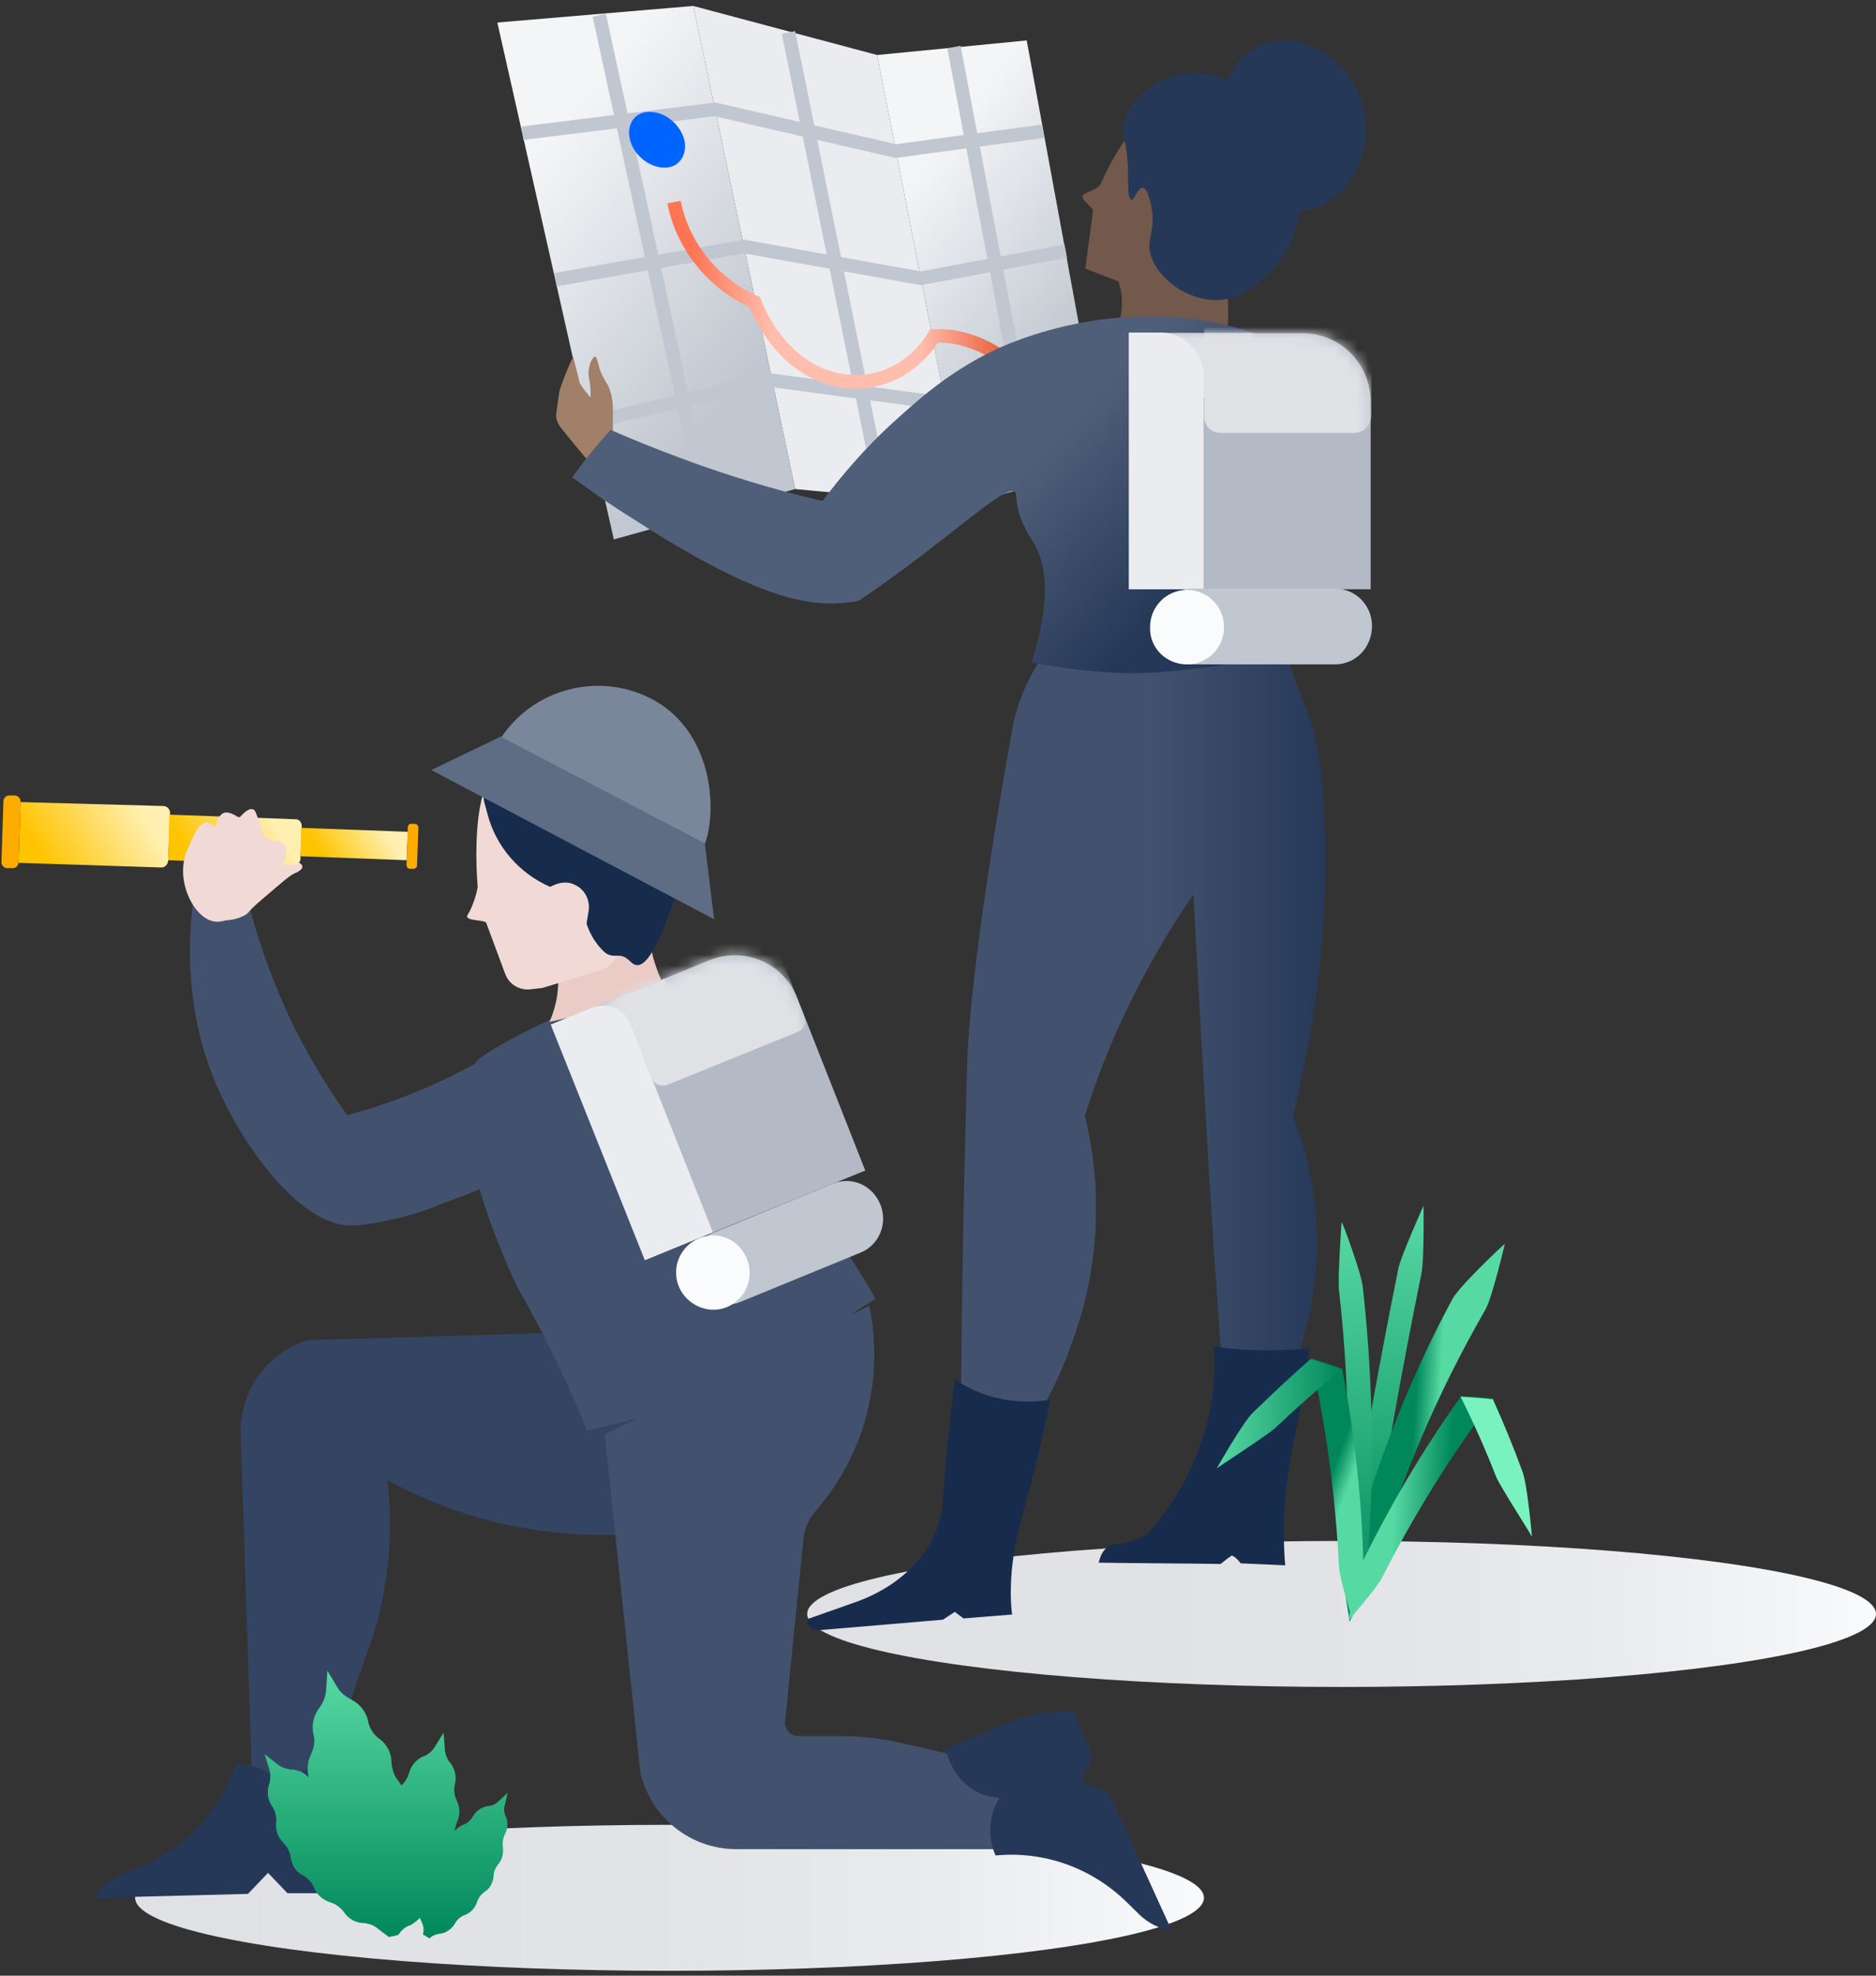 <?xml version="1.0" encoding="UTF-8"?>
<svg width="171px" height="180px" viewBox="0 0 171 180" version="1.1" xmlns="http://www.w3.org/2000/svg" xmlns:xlink="http://www.w3.org/1999/xlink">
    <rect x="0" y="0" width="171" height="180" fill="#333333" stroke="none"/>
    <!-- Generator: Sketch 59.1 (86144) - https://sketch.com -->
    <title>404 explorers</title>
    <desc>Created with Sketch.</desc>
    <defs>
        <linearGradient x1="0.007%" y1="50.151%" x2="99.999%" y2="50.151%" id="linearGradient-1">
            <stop stop-color="#FAFBFC" offset="0%"></stop>
            <stop stop-color="#F7F8FA" offset="3.213%"></stop>
            <stop stop-color="#E9EBEE" offset="24.86%"></stop>
            <stop stop-color="#E1E3E7" offset="51.78%"></stop>
            <stop stop-color="#DFE1E5" offset="100%"></stop>
        </linearGradient>
        <linearGradient x1="-0.006%" y1="50.168%" x2="99.987%" y2="50.168%" id="linearGradient-2">
            <stop stop-color="#FAFBFC" offset="0%"></stop>
            <stop stop-color="#F7F8FA" offset="3.213%"></stop>
            <stop stop-color="#E9EBEE" offset="24.86%"></stop>
            <stop stop-color="#E1E3E7" offset="51.78%"></stop>
            <stop stop-color="#DFE1E5" offset="100%"></stop>
        </linearGradient>
        <linearGradient x1="91.418%" y1="60.569%" x2="11.477%" y2="39.534%" id="linearGradient-3">
            <stop stop-color="#FFC400" offset="0%"></stop>
            <stop stop-color="#FFDB5F" offset="53.11%"></stop>
            <stop stop-color="#FFF0B2" offset="100%"></stop>
        </linearGradient>
        <linearGradient x1="89.379%" y1="58.629%" x2="14.211%" y2="41.425%" id="linearGradient-4">
            <stop stop-color="#FFC400" offset="0%"></stop>
            <stop stop-color="#FFDB5F" offset="53.11%"></stop>
            <stop stop-color="#FFF0B2" offset="100%"></stop>
        </linearGradient>
        <linearGradient x1="85.647%" y1="56.551%" x2="14.417%" y2="43.461%" id="linearGradient-5">
            <stop stop-color="#FFC400" offset="0%"></stop>
            <stop stop-color="#FFF0B2" offset="100%"></stop>
        </linearGradient>
        <linearGradient x1="32.42%" y1="77.389%" x2="68.473%" y2="19.386%" id="linearGradient-6">
            <stop stop-color="#C1C7D0" offset="0%"></stop>
            <stop stop-color="#F4F5F7" offset="100%"></stop>
        </linearGradient>
        <linearGradient x1="28.983%" y1="78.534%" x2="72.14%" y2="17.583%" id="linearGradient-7">
            <stop stop-color="#C1C7D0" offset="0%"></stop>
            <stop stop-color="#F4F5F7" offset="100%"></stop>
        </linearGradient>
        <linearGradient x1="-1.49%" y1="50.36%" x2="101.814%" y2="50.36%" id="linearGradient-8">
            <stop stop-color="#DE350B" offset="9.794%"></stop>
            <stop stop-color="#E9613F" offset="18.83%"></stop>
            <stop stop-color="#FFBDAD" offset="38.41%"></stop>
            <stop stop-color="#FFBDAD" offset="65.44%"></stop>
            <stop stop-color="#FFBDAD" offset="70.01%"></stop>
            <stop stop-color="#FFBDAD" offset="74.61%"></stop>
            <stop stop-color="#FF7452" offset="94.06%"></stop>
        </linearGradient>
        <linearGradient x1="0.226%" y1="50.089%" x2="100.321%" y2="50.089%" id="linearGradient-9">
            <stop stop-color="#253858" offset="0%"></stop>
            <stop stop-color="#42526E" offset="48.91%"></stop>
        </linearGradient>
        <linearGradient x1="10.94%" y1="64.222%" x2="72.05%" y2="34.763%" id="linearGradient-10">
            <stop stop-color="#253858" offset="0%"></stop>
            <stop stop-color="#505F79" offset="48.91%"></stop>
        </linearGradient>
        <path d="M20.387,28.354 L0.298,20.193 L6.498,4.474 C7.75,1.27 11.326,-0.242 14.486,1.028 L28.912,6.892 L20.387,28.354 Z" id="path-11"></path>
        <path d="M20.387,28.354 L0.298,20.193 L6.498,4.474 C7.75,1.27 11.326,-0.242 14.486,1.028 L28.912,6.892 L20.387,28.354 Z" id="path-13"></path>
        <linearGradient x1="49.659%" y1="100.354%" x2="49.659%" y2="0.004%" id="linearGradient-15">
            <stop stop-color="#00875A" offset="0%"></stop>
            <stop stop-color="#57D9A3" offset="100%"></stop>
        </linearGradient>
        <linearGradient x1="50.59%" y1="100.278%" x2="49.441%" y2="-0.298%" id="linearGradient-16">
            <stop stop-color="#00875A" offset="0%"></stop>
            <stop stop-color="#57D9A3" offset="100%"></stop>
        </linearGradient>
        <linearGradient x1="42.574%" y1="51.003%" x2="57.723%" y2="48.861%" id="linearGradient-17">
            <stop stop-color="#57D9A3" offset="0%"></stop>
            <stop stop-color="#00875A" offset="100%"></stop>
        </linearGradient>
        <linearGradient x1="49.899%" y1="99.977%" x2="50.053%" y2="-0.096%" id="linearGradient-18">
            <stop stop-color="#00875A" offset="0%"></stop>
            <stop stop-color="#57D9A3" offset="100%"></stop>
        </linearGradient>
        <linearGradient x1="31.087%" y1="52.002%" x2="68.873%" y2="48.551%" id="linearGradient-19">
            <stop stop-color="#00875A" offset="0%"></stop>
            <stop stop-color="#57D9A3" offset="100%"></stop>
        </linearGradient>
        <linearGradient x1="55.129%" y1="40.95%" x2="45.781%" y2="58.312%" id="linearGradient-20">
            <stop stop-color="#00875A" offset="0%"></stop>
            <stop stop-color="#57D9A3" offset="100%"></stop>
        </linearGradient>
        <linearGradient x1="-0.273%" y1="49.616%" x2="99.723%" y2="49.616%" id="linearGradient-21">
            <stop stop-color="#00875A" offset="0%"></stop>
            <stop stop-color="#57D9A3" offset="100%"></stop>
        </linearGradient>
        <path d="M22.338,23.388 L0.301,23.388 L0.301,6.301 C0.301,2.848 3.071,0.061 6.503,0.061 L22.338,0.061 L22.338,23.388 Z" id="path-22"></path>
        <path d="M22.338,23.388 L0.301,23.388 L0.301,6.301 C0.301,2.848 3.071,0.061 6.503,0.061 L22.338,0.061 L22.338,23.388 Z" id="path-24"></path>
    </defs>
    <g id="Page-1" stroke="none" stroke-width="1" fill="none" fill-rule="evenodd">
        <g id="404/401" transform="translate(-1039, -325)">
            <g id="404-explorers" transform="translate(1124, 415) scale(-1, 1) translate(-1124, -415) translate(1038, 325)">
                <ellipse id="Oval" fill="url(#linearGradient-1)" fill-rule="nonzero" cx="48.712" cy="147.044" rx="48.712" ry="6.65"></ellipse>
                <ellipse id="Oval" fill="url(#linearGradient-2)" fill-rule="nonzero" cx="109.971" cy="172.906" rx="48.712" ry="6.65"></ellipse>
                <path d="M114.383,121.255 L143.013,122.098 C146.501,123.243 148.907,126.436 149.088,130.11 C148.667,142.159 148.306,154.208 147.885,166.256 C145.599,166.256 143.314,166.256 140.968,166.256 C140.788,163.124 140.367,160.352 139.825,157.943 C138.562,152.34 136.998,150.232 136.096,145.472 C135.615,143.123 135.194,139.508 135.675,134.87 C132.848,136.376 129.059,138.063 124.247,139.026 C115.286,140.834 107.767,139.267 103.738,138.063 C102.715,139.147 101.693,140.231 100.67,141.376 C95.197,135.231 92.43,127.159 93.092,118.966 L114.383,121.255 Z" id="Shape" fill="#344563" fill-rule="nonzero"></path>
                <path d="M115.875,130.65 C114.795,140.949 113.716,151.248 112.636,161.486 C111.677,165.582 108.078,168.473 103.879,168.473 L72.33,168.473 L72.33,162.571 L88.944,158.776 C90.744,158.355 92.663,158.174 94.522,158.174 L98.241,158.174 C98.961,158.174 99.501,157.572 99.441,156.849 L97.761,140.166 C97.641,139.262 97.281,138.359 96.682,137.696 L96.682,137.696 C95.422,136.251 93.683,133.902 92.483,130.469 C90.744,125.41 91.343,121.013 91.763,118.966 C99.8,122.941 107.838,126.795 115.875,130.65 Z" id="Shape" fill="#42526E" fill-rule="nonzero"></path>
                <path d="M149.496,160.704 L149.496,160.704 C150.899,164.951 154.073,168.36 158.223,170.095 L159.871,170.753 C160.908,171.172 161.824,171.949 162.373,172.906 L162.373,172.906 L148.397,172.548 L146.567,170.633 L144.797,172.488 L140.342,172.488 L139.853,171.172 C139.243,169.616 138.938,168.001 138.877,166.327 L138.755,160.345 L140.159,160.345 C142.05,160.345 143.759,161.362 144.675,162.917 L144.858,163.276 L144.858,163.276 C145.773,161.661 147.604,160.644 149.496,160.704 L149.496,160.704 Z" id="Shape" fill="#253858" fill-rule="nonzero"></path>
                <path d="M80.258,169.05 L80.258,169.05 C75.876,168.624 71.554,170.144 68.356,173.247 L67.113,174.463 C66.284,175.254 65.277,175.74 64.211,175.862 L64.211,175.862 L69.955,163.271 L72.442,162.359 L71.435,159.987 L73.152,155.911 L74.573,155.972 C76.231,156.033 77.83,156.398 79.37,157.067 L84.877,159.378 L84.344,160.656 C83.633,162.359 82.034,163.575 80.258,163.758 L79.903,163.819 L79.903,163.819 C80.85,165.278 81.028,167.286 80.258,169.05 L80.258,169.05 Z" id="Shape" fill="#253858" fill-rule="nonzero"></path>
                <g id="Group" transform="translate(90.781, 72.414)" fill-rule="nonzero">
                    <path d="M62.618,9.749 L57.515,10.11 C56.794,12.818 55.774,15.948 54.273,19.318 C52.472,23.35 50.37,26.66 48.569,29.187 C47.428,28.886 45.507,28.345 43.226,27.442 C40.584,26.419 38.723,25.456 36.982,24.553 C36.802,24.252 36.502,24.012 36.262,23.831 C36.262,23.831 27.797,18.054 17.951,17.211 C14.829,16.911 12.187,17.572 12.187,17.572 C11.287,17.753 10.506,18.054 9.726,18.355 C9.726,21.183 10.326,25.215 9.366,28.525 C6.784,37.311 2.822,41.404 0.42,45.917 C3.722,48.023 6.544,49.769 9.966,51.634 C11.767,52.597 13.148,53.379 14.949,54.162 C17.591,55.365 21.553,56.87 26.716,57.893 C28.337,53.921 30.318,49.648 32.84,45.255 C33.38,44.232 35.241,40.26 36.502,35.927 C37.342,36.288 38.303,36.649 39.444,37.071 C40.644,37.552 42.385,38.274 44.787,38.756 C46.168,39.057 47.489,39.237 48.029,39.237 C52.652,39.478 58.055,32.196 60.576,26.238 C63.278,19.799 63.098,13.601 62.618,9.749 Z" id="Shape" fill="#42526E"></path>
                    <path d="M61.717,10.652 C61.897,10.11 61.177,9.388 60.336,8.546 C59.796,8.004 59.136,7.342 57.995,6.981 C56.854,6.62 56.794,7.041 55.653,6.62 C54.753,6.259 54.393,5.837 53.612,5.958 C53.192,6.018 52.652,6.259 52.652,6.56 C52.652,6.8 53.072,7.041 53.372,7.161 C53.792,7.342 54.273,7.763 56.314,9.508 C57.755,10.712 57.515,10.832 58.115,11.073 C59.496,11.735 61.417,11.434 61.717,10.652 Z" id="Shape" fill="#F1DAD5"></path>
                    <g transform="translate(42.025, 0)" id="Shape">
                        <path d="M36.322,0.662 L36.502,6.199 L23.474,6.62 C23.174,6.62 22.934,6.379 22.874,6.078 L22.694,1.625 C22.694,1.324 22.934,1.083 23.234,1.023 L36.322,0.662 Z" fill="url(#linearGradient-3)"></path>
                        <path d="M22.754,1.805 L22.874,5.958 L11.407,6.379 C11.107,6.379 10.806,6.138 10.806,5.837 L10.686,2.828 C10.686,2.528 10.927,2.227 11.227,2.227 L22.754,1.805 Z" fill="url(#linearGradient-4)"></path>
                        <polygon fill="url(#linearGradient-5)" points="10.746 3.009 10.806 5.597 1.141 5.958 1.021 3.37"></polygon>
                        <path d="M1.021,2.949 L1.141,6.379 C1.141,6.56 1.021,6.74 0.841,6.74 L0.54,6.74 C0.36,6.74 0.18,6.62 0.18,6.439 L0.06,3.009 C0.06,2.828 0.18,2.648 0.36,2.648 L0.66,2.648 C0.841,2.588 1.021,2.768 1.021,2.949 Z" fill="#FFAB00"></path>
                        <path d="M37.883,0.602 L38.063,6.138 C38.063,6.439 37.823,6.68 37.523,6.68 L37.042,6.68 C36.742,6.68 36.502,6.439 36.502,6.138 L36.322,0.602 C36.322,0.301 36.562,0.06 36.862,0.06 L37.342,0.06 C37.643,0.06 37.883,0.301 37.883,0.602 Z" fill="#FFAB00"></path>
                    </g>
                    <path d="M57.154,9.448 C58.295,10.772 58.595,10.953 58.835,11.073 C59.136,11.254 59.856,11.615 60.576,11.555 C62.317,11.374 63.698,8.726 63.518,6.56 C63.458,5.657 63.158,4.995 62.678,3.972 C62.077,2.708 61.717,2.528 61.477,2.528 C61.117,2.467 60.817,2.768 60.636,2.949 C60.336,1.986 60.036,1.685 59.736,1.625 C59.196,1.504 58.415,2.106 58.415,2.106 C58.295,1.986 57.635,1.143 57.154,1.324 C56.974,1.384 56.914,1.565 56.674,2.227 C56.194,3.551 56.314,3.551 56.134,3.731 C55.593,4.393 54.693,3.972 54.273,4.574 C54.032,4.935 54.153,5.416 54.213,5.717 C54.393,6.439 54.753,6.68 55.713,7.763 C56.434,8.485 56.254,8.365 57.154,9.448 Z" id="Shape" fill="#F1DAD5"></path>
                </g>
                <g id="Group" transform="translate(70.116, 0)">
                    <polygon id="Shape" fill="url(#linearGradient-6)" fill-rule="nonzero" points="12.907 46.006 0.181 42.383 7.298 3.683 20.929 5.011"></polygon>
                    <polygon id="Shape" fill="#EBECF0" fill-rule="nonzero" points="28.408 44.557 12.907 46.006 20.929 5.011 37.697 0.543"></polygon>
                    <polygon id="Shape" fill="url(#linearGradient-7)" fill-rule="nonzero" points="44.934 49.145 28.408 44.557 37.697 0.543 55.55 2.053"></polygon>
                    <line x1="13.933" y1="4.287" x2="6.333" y2="44.134" id="Shape" stroke="#C1C7D0" stroke-width="1.236"></line>
                    <line x1="29.011" y1="2.958" x2="20.386" y2="45.402" id="Shape" stroke="#C1C7D0" stroke-width="1.236"></line>
                    <line x1="46.261" y1="1.389" x2="36.37" y2="46.851" id="Shape" stroke="#C1C7D0" stroke-width="1.236"></line>
                    <polyline id="Shape" stroke="#C1C7D0" stroke-width="1.236" points="1.749 33.629 14.717 36.768 30.519 34.655 47.347 38.519"></polyline>
                    <polyline id="Shape" stroke="#C1C7D0" stroke-width="1.236" points="3.739 22.882 16.948 25.357 33.052 22.459 50.242 25.478"></polyline>
                    <polyline id="Shape" stroke="#C1C7D0" stroke-width="1.236" points="5.79 11.954 19.24 13.765 35.706 9.962 53.258 12.135"></polyline>
                    <path d="M3.016,41.055 C3.498,39.968 6.635,33.025 12.425,31.093 C13.329,30.791 14.415,30.55 15.742,30.61 C18.275,34.716 22.98,35.863 26.9,33.75 C30.157,31.999 31.725,28.497 32.087,27.531 C32.932,27.169 35.405,25.961 37.395,23.184 C38.782,21.192 39.265,19.38 39.446,18.414" id="Shape" stroke="url(#linearGradient-8)" stroke-width="1.236"></path>
                    <path d="M43.487,12.618 C43.185,14.067 41.798,15.214 40.411,15.275 C39.084,15.335 38.239,14.248 38.481,12.86 C38.782,11.471 40.109,10.264 41.496,10.203 C42.884,10.083 43.788,11.169 43.487,12.618 Z" id="Shape" fill="#0065FF" fill-rule="nonzero"></path>
                </g>
                <path d="M115.137,40.64 L115.137,37.157 C115.137,36.424 115.306,35.751 115.587,35.079 C115.755,34.835 115.98,34.468 116.205,33.979 C116.542,33.123 116.542,32.512 116.767,32.512 C116.992,32.512 117.217,33.123 117.217,33.185 C117.442,33.857 117.329,34.407 117.273,34.651 C117.161,35.262 117.104,36.118 117.273,37.34 L115.137,40.64 Z" id="Shape" fill="#A27F68" fill-rule="nonzero"></path>
                <path d="M115.525,41.298 C114.808,40.42 115.166,38.604 115.943,37.374 C116.241,36.964 116.839,36.671 117.615,35.675 C117.854,35.382 118.033,35.09 118.153,34.914 C118.332,34.094 118.571,33.274 118.75,32.512 C119.288,33.567 119.587,34.445 119.826,35.09 C119.826,35.09 119.826,35.09 119.826,35.09 C120.124,35.851 120.065,36.261 120.244,37.315 C120.303,37.667 120.303,37.725 120.303,37.842 C120.303,38.311 120.065,38.721 119.885,38.955 C117.914,41.415 117.317,42.06 117.257,42.118 C117.257,42.118 117.137,42.118 117.137,42.118 L117.137,42.118 L117.137,42.118 C117.137,42.118 116.002,41.943 115.525,41.298 Z" id="Shape" fill="#A27F68" fill-rule="nonzero"></path>
                <path d="M69.332,24.195 C69.569,24.957 68.799,25.543 68.739,27.361 C68.68,28.592 69.036,29.589 69.332,30.293 C64.529,32.11 60.437,32.286 59.429,30.645 C59.013,29.941 59.013,28.886 59.073,27.478 C59.132,25.954 59.191,24.664 59.844,23.784 C61.801,21.087 68.739,22.143 69.332,24.195 Z" id="Shape" fill="#72594B" fill-rule="nonzero"></path>
                <path d="M53.382,60.676 C53.561,60.136 53.859,59.536 54.157,58.876 C54.575,58.096 54.993,57.437 55.411,56.897 C55.828,56.957 56.545,57.137 57.44,57.197 C58.216,57.257 58.812,57.317 59.111,57.317 C60.961,57.437 64.482,57.556 74.21,57.616 C74.628,58.096 75.224,58.756 75.821,59.596 C78.029,62.716 78.626,65.656 78.805,66.916 C82.625,88.034 82.804,96.013 82.804,96.013 C82.804,96.013 83.281,110.712 83.401,126.67 C83.281,127.03 82.983,127.57 82.446,128.11 C81.192,129.37 79.521,129.31 79.104,129.31 C77.492,129.31 76.358,128.53 75.941,128.23 C74.031,124.81 73.016,121.691 72.36,119.471 C71.166,115.151 71.106,111.672 71.106,110.352 C71.047,106.812 71.584,103.812 72.121,101.652 C71.345,99.253 70.39,96.613 69.197,93.913 C66.989,88.994 64.542,84.854 62.214,81.494 C61.796,89.594 61.319,97.813 60.842,106.092 C60.483,112.091 60.066,118.091 59.648,124.03 C59.29,124.33 57.858,125.41 55.828,125.23 C54.277,125.11 53.262,124.39 52.844,124.03 C51.71,120.851 50.278,115.271 51.293,108.552 C51.71,105.852 52.427,103.572 53.143,101.712 C51.531,95.233 50.815,89.714 50.457,85.514 C50.457,85.514 49.443,73.395 51.352,66.256 C51.89,64.756 52.964,61.876 53.382,60.676 Z" id="Shape" fill="url(#linearGradient-9)" fill-rule="nonzero"></path>
                <path d="M83.967,125.616 C83.299,126.15 81.78,127.099 79.412,127.514 C77.65,127.811 76.193,127.692 75.282,127.514 C75.889,130.659 76.497,133.21 76.982,134.99 C77.954,138.728 78.865,141.279 78.865,145.136 C78.865,145.966 78.804,146.678 78.744,147.094 L83.177,147.45 C83.42,147.272 83.724,147.034 83.967,146.856 C84.331,147.094 84.695,147.331 85.06,147.568 L96.295,148.518 C97.024,148.577 97.571,148.043 97.388,147.509 L97.388,147.509 L93.016,145.966 C88.461,144.364 85.363,140.864 85.06,136.948 C84.878,134.337 84.635,131.43 84.392,129.294 C84.27,128.167 84.088,126.862 83.967,125.616 Z" id="Shape" fill="#172B4D" fill-rule="nonzero"></path>
                <path d="M55.551,123.02 C54.154,123.02 52.818,122.96 51.664,122.84 C52.028,125.895 52.454,128.352 52.818,130.029 C53.607,134.103 54.032,136.38 53.972,139.795 C53.972,140.993 53.911,141.952 53.85,142.611 C55.186,142.551 56.522,142.491 57.919,142.431 C57.98,142.311 58.162,142.132 58.344,141.952 C58.465,141.832 58.648,141.772 58.708,141.712 C59.073,141.952 59.376,142.191 59.741,142.491 C63.445,142.431 67.149,142.431 70.854,142.371 C70.732,141.892 70.55,141.293 70.003,140.933 C69.578,140.634 69.153,140.694 68.425,140.574 C67.939,140.454 67.271,140.274 66.421,139.795 C64.599,137.758 61.684,133.804 60.652,128.112 C60.287,126.075 60.226,124.218 60.348,122.66 C59.012,122.9 57.372,123.02 55.551,123.02 Z" id="Shape" fill="#172B4D" fill-rule="nonzero"></path>
                <path d="M51.839,38.143 C51.116,35.081 52.683,31.899 55.638,30.758 C55.638,30.758 55.698,30.758 55.698,30.698 C67.938,26.074 79.274,31.358 80.479,31.959 C84.58,33.94 87.413,36.522 89.343,38.264 C92.358,40.966 94.528,43.668 96.036,45.649 C99.352,44.868 102.97,43.848 106.768,42.527 C109.843,41.446 112.738,40.305 115.33,39.164 C116.054,39.945 116.838,40.845 117.621,41.866 C118.044,42.407 118.466,42.947 118.827,43.487 C116.476,45.229 114.486,46.55 113.099,47.39 C102.306,54.356 97.664,55.136 94.528,54.956 C93.443,54.896 92.719,54.776 92.599,54.656 C90.127,52.975 87.594,51.113 85.002,49.072 C82.107,46.85 78.429,43.668 78.369,45.109 C78.309,47.21 77.224,48.711 76.801,49.432 C75.716,51.233 75.053,54.356 76.982,60.36 C71.375,61.441 67.214,61.441 64.742,61.201 C59.316,60.72 58.11,60.3 53.527,59.399 C53.769,57.298 53.95,54.896 53.889,52.134 C53.829,48.471 53.347,45.709 52.864,43.187 C52.623,41.686 52.322,40.005 51.839,38.143 Z" id="Shape" fill="url(#linearGradient-10)" fill-rule="nonzero"></path>
                <path d="M67.079,11.084 C68.507,12.446 69.995,15.17 70.59,16.591 C70.709,16.828 70.709,16.946 71.244,17.242 C71.78,17.538 72.435,17.657 72.316,18.012 C72.197,18.367 71.423,18.9 71.363,19.196 L72.077,24.467 L69.935,25.296 L62.735,28.079 C62.854,27.783 65.472,20.618 65.472,20.203 C65.472,19.789 65.353,18.96 65.829,18.723 C66.305,18.486 67.079,14.341 67.317,13.748 C67.555,13.156 67.495,13.038 67.376,12.268 C67.138,11.617 67.079,11.084 67.079,11.084 Z" id="Shape" fill="#72594B" fill-rule="nonzero"></path>
                <path d="M55.102,24.673 C55.926,25.52 57.693,27.455 60.402,27.334 C63.347,27.213 66.114,24.733 66.232,22.555 C66.291,21.587 65.761,20.922 65.997,19.167 C66.114,18.321 66.409,17.171 66.821,17.111 C67.292,17.05 67.587,18.26 67.881,18.2 C68.176,18.139 68.176,16.808 68.176,16.082 C68.176,12.755 68.823,12.573 68.588,11.303 C68.058,8.823 65.408,7.431 65.054,7.31 C61.756,5.677 58.341,7.552 57.752,7.855 C53.688,10.093 51.804,15.296 52.569,19.53 C52.687,20.196 53.158,22.616 55.102,24.673 Z" id="Shape" fill="#253858" fill-rule="nonzero"></path>
                <path d="M48.57,17.218 C49.175,17.882 50.568,19.27 52.626,19.21 C54.926,19.15 57.045,17.279 57.106,15.589 C57.166,14.864 56.743,14.321 56.924,13.054 C56.985,12.45 57.227,11.545 57.59,11.545 C57.953,11.545 58.196,12.39 58.438,12.39 C58.68,12.329 58.68,11.364 58.68,10.82 C58.68,8.346 59.225,8.225 58.983,7.199 C58.559,5.328 56.5,4.302 56.258,4.181 C53.716,2.974 51.052,4.362 50.628,4.604 C47.48,6.294 46.027,10.157 46.632,13.355 C46.753,13.899 47.056,15.709 48.57,17.218 Z" id="Shape" fill="#253858" fill-rule="nonzero"></path>
                <path d="M109.971,90.692 C113.599,91.515 117.29,92.28 120.919,93.103 C120.549,92.28 119.934,90.633 120.18,88.398 C120.365,86.222 121.288,84.692 121.78,83.928 C118.458,83.045 115.076,82.163 111.754,81.281 C111.939,82.34 112.062,83.986 111.754,85.869 C111.385,88.104 110.586,89.692 109.971,90.692 Z" id="Shape" fill="#EACBC6" fill-rule="nonzero"></path>
                <path d="M126.986,72.414 C127.702,74.805 127.642,78.728 127.463,80.69 C127.404,80.996 127.941,82.713 128.359,83.326 C128.777,83.939 126.986,83.755 126.687,84.062 L124.955,88.721 C124.596,89.702 123.641,90.253 122.626,90.131 L121.55,90.008 L116.354,88.414 C114.861,87.985 114.025,86.33 114.563,84.797 C115.757,81.242 117.25,80.016 118.445,79.648 C119.281,79.403 119.58,79.648 120.774,79.219 C122.864,78.483 123.94,76.889 125.552,75.54 C125.612,75.479 125.851,75.295 126.03,75.05 C126.329,74.682 126.388,74.314 126.508,73.946 C126.567,73.579 126.747,73.027 126.986,72.414 Z" id="Shape" fill="#F1DAD5" fill-rule="nonzero"></path>
                <path d="M126.866,73.056 L126.568,74.153 C125.796,77.14 123.656,79.578 120.863,80.797 L120.447,80.614 C119.852,80.37 119.198,80.309 118.604,80.614 C117.653,81.04 117.178,82.077 117.356,83.052 L117.534,84.149 C117.356,84.697 116.94,85.794 115.87,86.77 C115.87,86.77 115.87,86.77 115.87,86.77 C115.454,87.135 114.919,87.074 114.622,87.074 C113.73,87.074 113.552,87.867 112.958,87.928 C111.828,88.049 110.64,84.941 110.045,83.356 C108.857,80.126 108.441,78.542 108.5,76.652 C108.559,74.824 109.57,73.056 110.699,71.715 C110.937,71.411 112.007,70.07 114.087,68.851 C116.108,67.632 119.08,65.803 122.289,66.778 C122.765,66.9 125.558,67.693 126.509,70.313 C127.044,71.411 126.984,72.447 126.866,73.056 Z" id="Shape" fill="#172B4D" fill-rule="nonzero"></path>
                <g id="Group" transform="translate(90.043, 86.453)">
                    <g transform="translate(1.788, 0)">
                        <g id="XMLID_110_-link" fill="#B3BAC5" fill-rule="nonzero">
                            <path d="M20.387,28.354 L0.298,20.193 L6.498,4.474 C7.75,1.27 11.326,-0.242 14.486,1.028 L28.912,6.892 L20.387,28.354 Z" id="XMLID_110_"></path>
                        </g>
                        <g id="Clipped">
                            <mask id="mask-12" fill="white">
                                <use xlink:href="#path-11"></use>
                            </mask>
                            <g id="XMLID_110_"></g>
                            <path d="M18.361,12.394 L6.438,7.557 C5.902,7.315 5.604,6.711 5.842,6.167 L9.836,-3.99 L23.726,1.693 L19.732,11.85 C19.553,12.333 18.897,12.575 18.361,12.394 Z" id="Shape" fill="#DFE1E5" fill-rule="nonzero" mask="url(#mask-12)"></path>
                        </g>
                        <g id="Clipped">
                            <mask id="mask-14" fill="white">
                                <use xlink:href="#path-13"></use>
                            </mask>
                            <g id="XMLID_110_"></g>
                            <polygon id="Rectangle-path" fill="#DFE1E5" fill-rule="nonzero" mask="url(#mask-14)" transform="translate(22.653, 7.556) rotate(21.889) translate(-22.653, -7.556) " points="17.107 4.592 28.196 4.597 28.199 10.521 17.109 10.516"></polygon>
                        </g>
                    </g>
                    <path d="M22.176,28.354 L15.976,25.815 L23.487,6.892 C24.024,5.502 25.633,4.776 27.064,5.381 L30.76,6.892 L22.176,28.354 Z" id="Shape" fill="#EBECF0" fill-rule="nonzero"></path>
                    <path d="M2.563,27.689 L13.472,32.163 C15.201,32.888 17.109,32.042 17.824,30.289 L17.824,30.289 C18.539,28.536 17.705,26.601 15.976,25.876 L5.067,21.402 C3.338,20.676 1.431,21.523 0.715,23.276 L0.715,23.276 C-1.60982339e-15,25.029 0.835,27.024 2.563,27.689 Z" id="Shape" fill="#C1C7D0" fill-rule="nonzero"></path>
                    <path d="M14.724,32.647 L14.724,32.647 C12.995,31.921 12.161,29.987 12.876,28.233 L12.876,28.233 C13.592,26.48 15.499,25.634 17.228,26.359 L17.228,26.359 C18.957,27.085 19.791,29.019 19.076,30.773 L19.076,30.773 C18.361,32.465 16.393,33.312 14.724,32.647 Z" id="Shape" fill="#FAFBFC" fill-rule="nonzero"></path>
                </g>
                <g id="Group" transform="translate(105.542, 62.069)" fill-rule="nonzero">
                    <polygon id="Shape" fill="#5E6C84" points="0.362 21.688 26.147 8.088 19.807 5.033 1.208 14.798"></polygon>
                    <path d="M19.746,5.093 C16.787,0.659 10.87,-0.899 6.039,1.618 C1.027,4.254 0.121,10.425 0.966,14.019 C1.027,14.319 1.147,14.619 1.208,14.798" id="Shape" fill="#7A869A"></path>
                </g>
                <path d="M124.732,163.345 L125.583,164.135 C125.827,164.378 126.131,164.5 126.496,164.561 L126.618,164.561 C127.165,164.683 127.591,164.987 127.895,165.473 L127.895,165.473 C128.077,165.838 128.442,166.142 128.807,166.264 C129.111,166.385 129.355,166.568 129.537,166.811 C129.537,166.568 129.416,166.264 129.355,166.02 L129.355,166.02 C129.051,165.412 129.051,164.683 129.355,164.074 L129.355,164.074 C129.598,163.588 129.659,163.041 129.537,162.554 L129.537,162.554 C129.355,161.885 129.537,161.216 129.902,160.669 L130.024,160.548 C130.267,160.183 130.45,159.757 130.45,159.331 L130.571,157.872 L131.362,159.149 C131.605,159.514 131.91,159.818 132.335,160 L132.518,160.061 C133.126,160.365 133.552,160.912 133.734,161.581 L133.734,161.581 C133.856,162.007 134.099,162.372 134.404,162.676 C134.464,162.554 134.586,162.433 134.647,162.311 L134.647,162.311 C135.073,161.825 135.255,161.216 135.316,160.608 L135.316,160.548 C135.316,159.696 135.742,158.906 136.411,158.419 L136.411,158.419 C136.958,158.054 137.323,157.446 137.445,156.838 L137.445,156.777 C137.628,155.987 138.175,155.257 138.905,154.892 L139.087,154.771 C139.574,154.527 140,154.163 140.243,153.737 L141.156,152.217 L141.277,154.041 C141.338,154.588 141.521,155.075 141.825,155.5 L141.946,155.683 C142.433,156.352 142.616,157.203 142.433,157.994 L142.433,157.994 C142.251,158.602 142.372,159.271 142.676,159.879 C142.98,160.548 143.041,161.277 142.859,161.946 C143.224,161.52 143.771,161.277 144.319,161.216 L144.501,161.216 C144.927,161.156 145.353,161.034 145.718,160.73 L146.874,159.818 L146.448,161.216 C146.326,161.642 146.326,162.068 146.448,162.493 L146.509,162.676 C146.691,163.345 146.569,164.014 146.204,164.561 L146.204,164.561 C145.9,164.987 145.779,165.534 145.839,166.081 C145.9,166.75 145.657,167.419 145.17,167.905 L145.17,167.905 C144.805,168.27 144.562,168.696 144.501,169.243 L144.501,169.243 C144.38,169.973 144.015,170.581 143.345,170.885 L143.345,170.885 C142.92,171.128 142.555,171.554 142.372,171.98 L142.372,171.98 C142.129,172.648 141.581,173.074 140.912,173.317 L140.912,173.317 C140.426,173.439 139.939,173.804 139.635,174.229 L139.635,174.229 C139.27,174.777 138.662,175.142 137.993,175.202 L137.81,175.202 C137.384,175.263 136.958,175.385 136.593,175.689 L135.559,176.479 L134.708,176.297 C134.464,175.932 134.16,175.628 133.734,175.446 L133.552,175.385 C133.248,175.202 132.944,174.959 132.7,174.716 C132.7,174.838 132.64,174.959 132.579,175.081 L132.518,175.202 C132.396,175.506 132.335,175.871 132.457,176.236 L131.849,176.601 C131.605,176.358 131.301,176.236 130.936,176.175 L130.815,176.175 C130.267,176.054 129.841,175.75 129.537,175.263 L129.537,175.263 C129.355,174.898 128.99,174.594 128.625,174.473 C128.138,174.29 127.712,173.865 127.53,173.317 L127.53,173.317 C127.408,172.952 127.165,172.588 126.8,172.344 L126.8,172.344 C126.313,172.04 126.07,171.493 126.009,170.946 L126.009,170.946 C126.009,170.52 125.827,170.155 125.583,169.851 L125.583,169.851 C125.218,169.426 125.097,168.878 125.158,168.331 L125.158,168.331 C125.218,167.905 125.158,167.48 124.975,167.115 L124.975,167.115 C124.732,166.628 124.671,166.081 124.853,165.595 L124.914,165.473 C125.036,165.169 125.097,164.804 124.975,164.439 L124.732,163.345 Z" id="Shape" fill="url(#linearGradient-15)" fill-rule="nonzero"></path>
                <g id="Group" transform="translate(30.998, 109.36)" fill-rule="nonzero">
                    <path d="M16.749,36.262 C16.749,36.262 16.749,36.262 16.749,36.262 C16.749,36.262 15.123,32.9 14.942,31.7 C13.616,23.294 12.11,14.889 10.423,6.604 C10.182,5.463 10.242,0.48 10.242,0.48 L10.242,0.48 C10.242,0.48 12.291,5.043 12.532,6.184 C14.219,14.529 15.725,22.874 17.051,31.339 C17.292,32.54 16.749,36.262 16.749,36.262 Z" id="Shape" fill="url(#linearGradient-16)"></path>
                    <path d="M16.99,38.244 C16.99,38.244 16.99,38.244 16.99,38.244 C17.051,38.244 15.123,35.002 14.761,33.921 C12.472,25.696 9.037,17.651 4.579,9.906 C3.976,8.825 2.832,3.962 2.832,3.962 C2.832,3.962 2.832,3.962 2.832,3.962 C2.892,3.962 7.109,7.925 7.652,9.066 C11.869,16.93 15.002,25.155 17.051,33.441 C17.292,34.521 16.99,38.244 16.99,38.244 Z" id="Shape" fill="url(#linearGradient-17)"></path>
                    <path d="M16.99,38.424 C16.99,38.424 16.99,38.424 16.99,38.424 C16.99,38.424 15.484,34.942 15.424,33.741 C14.701,25.095 14.821,16.45 15.785,7.865 C15.906,6.664 17.653,1.921 17.713,1.981 L17.713,1.981 C17.713,1.981 18.075,7.024 17.954,8.165 C16.99,16.63 16.87,25.155 17.593,33.621 C17.653,34.761 16.93,38.424 16.99,38.424 Z" id="Shape" fill="url(#linearGradient-18)"></path>
                    <g transform="translate(0, 17.411)" id="Shape">
                        <path d="M16.087,16.09 C13.496,10.747 10.423,5.463 6.808,0.42 C5.844,0.48 4.82,0.54 3.856,0.66 C7.832,5.944 11.206,11.407 14.038,16.99 C14.58,18.011 17.051,20.833 17.051,20.833 C17.051,20.833 17.051,20.833 17.051,20.833 C17.051,20.833 16.629,17.111 16.087,16.09 Z" fill="url(#linearGradient-19)"></path>
                        <path d="M3.615,7.805 C3.133,8.885 0.301,13.208 0.361,13.268 L0.361,13.268 C0.361,13.268 0.783,8.285 1.265,7.204 C2.048,5.043 2.952,2.882 3.916,0.72 C4.88,0.6 5.904,0.54 6.868,0.48 C5.663,2.882 4.579,5.343 3.615,7.805 Z" fill="#79F2C0"></path>
                    </g>
                    <g transform="translate(15.665, 14.409)" id="Shape">
                        <path d="M0.06,18.972 C0.181,13.028 0.843,7.024 1.988,0.961 C2.952,0.6 3.856,0.3 4.82,2.84217094e-14 C3.434,6.364 2.591,12.728 2.289,18.972 C2.229,20.112 1.084,23.715 1.084,23.715 L1.084,23.715 C1.145,23.655 0.06,20.112 0.06,18.972 Z" fill="url(#linearGradient-20)"></path>
                        <path d="M8.134,6.364 C9.037,7.144 13.436,9.966 13.436,10.026 L13.436,10.026 C13.436,10.026 10.965,5.643 10.062,4.863 C8.375,3.242 6.688,1.621 4.88,0.06 C3.916,0.36 3.012,0.72 2.048,1.021 C4.157,2.702 6.145,4.503 8.134,6.364 Z" fill="url(#linearGradient-21)"></path>
                    </g>
                </g>
                <g id="Group" transform="translate(45.76, 30.296)">
                    <g>
                        <g id="XMLID_111_-link" fill="#B3BAC5" fill-rule="nonzero">
                            <path d="M22.338,23.388 L0.301,23.388 L0.301,6.301 C0.301,2.848 3.071,0.061 6.503,0.061 L22.338,0.061 L22.338,23.388 Z" id="XMLID_111_"></path>
                        </g>
                        <g id="Clipped">
                            <mask id="mask-23" fill="white">
                                <use xlink:href="#path-22"></use>
                            </mask>
                            <g id="XMLID_111_"></g>
                            <path d="M13.969,9.149 L1.806,9.149 C0.963,9.149 0.241,8.422 0.241,7.574 L0.241,-2.969 L15.474,-2.969 L15.474,7.574 C15.534,8.483 14.812,9.149 13.969,9.149 Z" id="Shape" fill="#DFE1E5" fill-rule="nonzero" mask="url(#mask-23)"></path>
                        </g>
                        <g id="Clipped">
                            <mask id="mask-25" fill="white">
                                <use xlink:href="#path-24"></use>
                            </mask>
                            <g id="XMLID_111_"></g>
                            <polygon id="Rectangle-path" fill="#DFE1E5" fill-rule="nonzero" mask="url(#mask-25)" points="11.079 0 22.338 0 22.338 5.999 11.079 5.999"></polygon>
                        </g>
                    </g>
                    <path d="M22.338,23.388 L15.534,23.388 L15.534,3.999 C15.534,1.818 17.28,0 19.508,0 L22.338,0 L22.338,23.388 Z" id="Shape" fill="#EBECF0" fill-rule="nonzero"></path>
                    <path d="M3.552,30.235 L16.618,30.235 C17.882,30.235 18.906,29.205 18.906,27.933 L18.906,25.63 C18.906,24.358 17.882,23.328 16.618,23.328 L3.552,23.328 C1.686,23.328 0.181,24.842 0.181,26.721 L0.181,26.721 C0.181,28.72 1.686,30.235 3.552,30.235 Z" id="Shape" fill="#C1C7D0" fill-rule="nonzero"></path>
                    <path d="M17.039,30.235 L17.039,30.235 C15.173,30.235 13.668,28.72 13.668,26.842 L13.668,26.842 C13.668,24.964 15.173,23.449 17.039,23.449 L17.039,23.449 C18.906,23.449 20.411,24.964 20.411,26.842 L20.411,26.842 C20.471,28.72 18.966,30.235 17.039,30.235 Z" id="Shape" fill="#FAFBFC" fill-rule="nonzero"></path>
                </g>
            </g>
        </g>
    </g>
</svg>